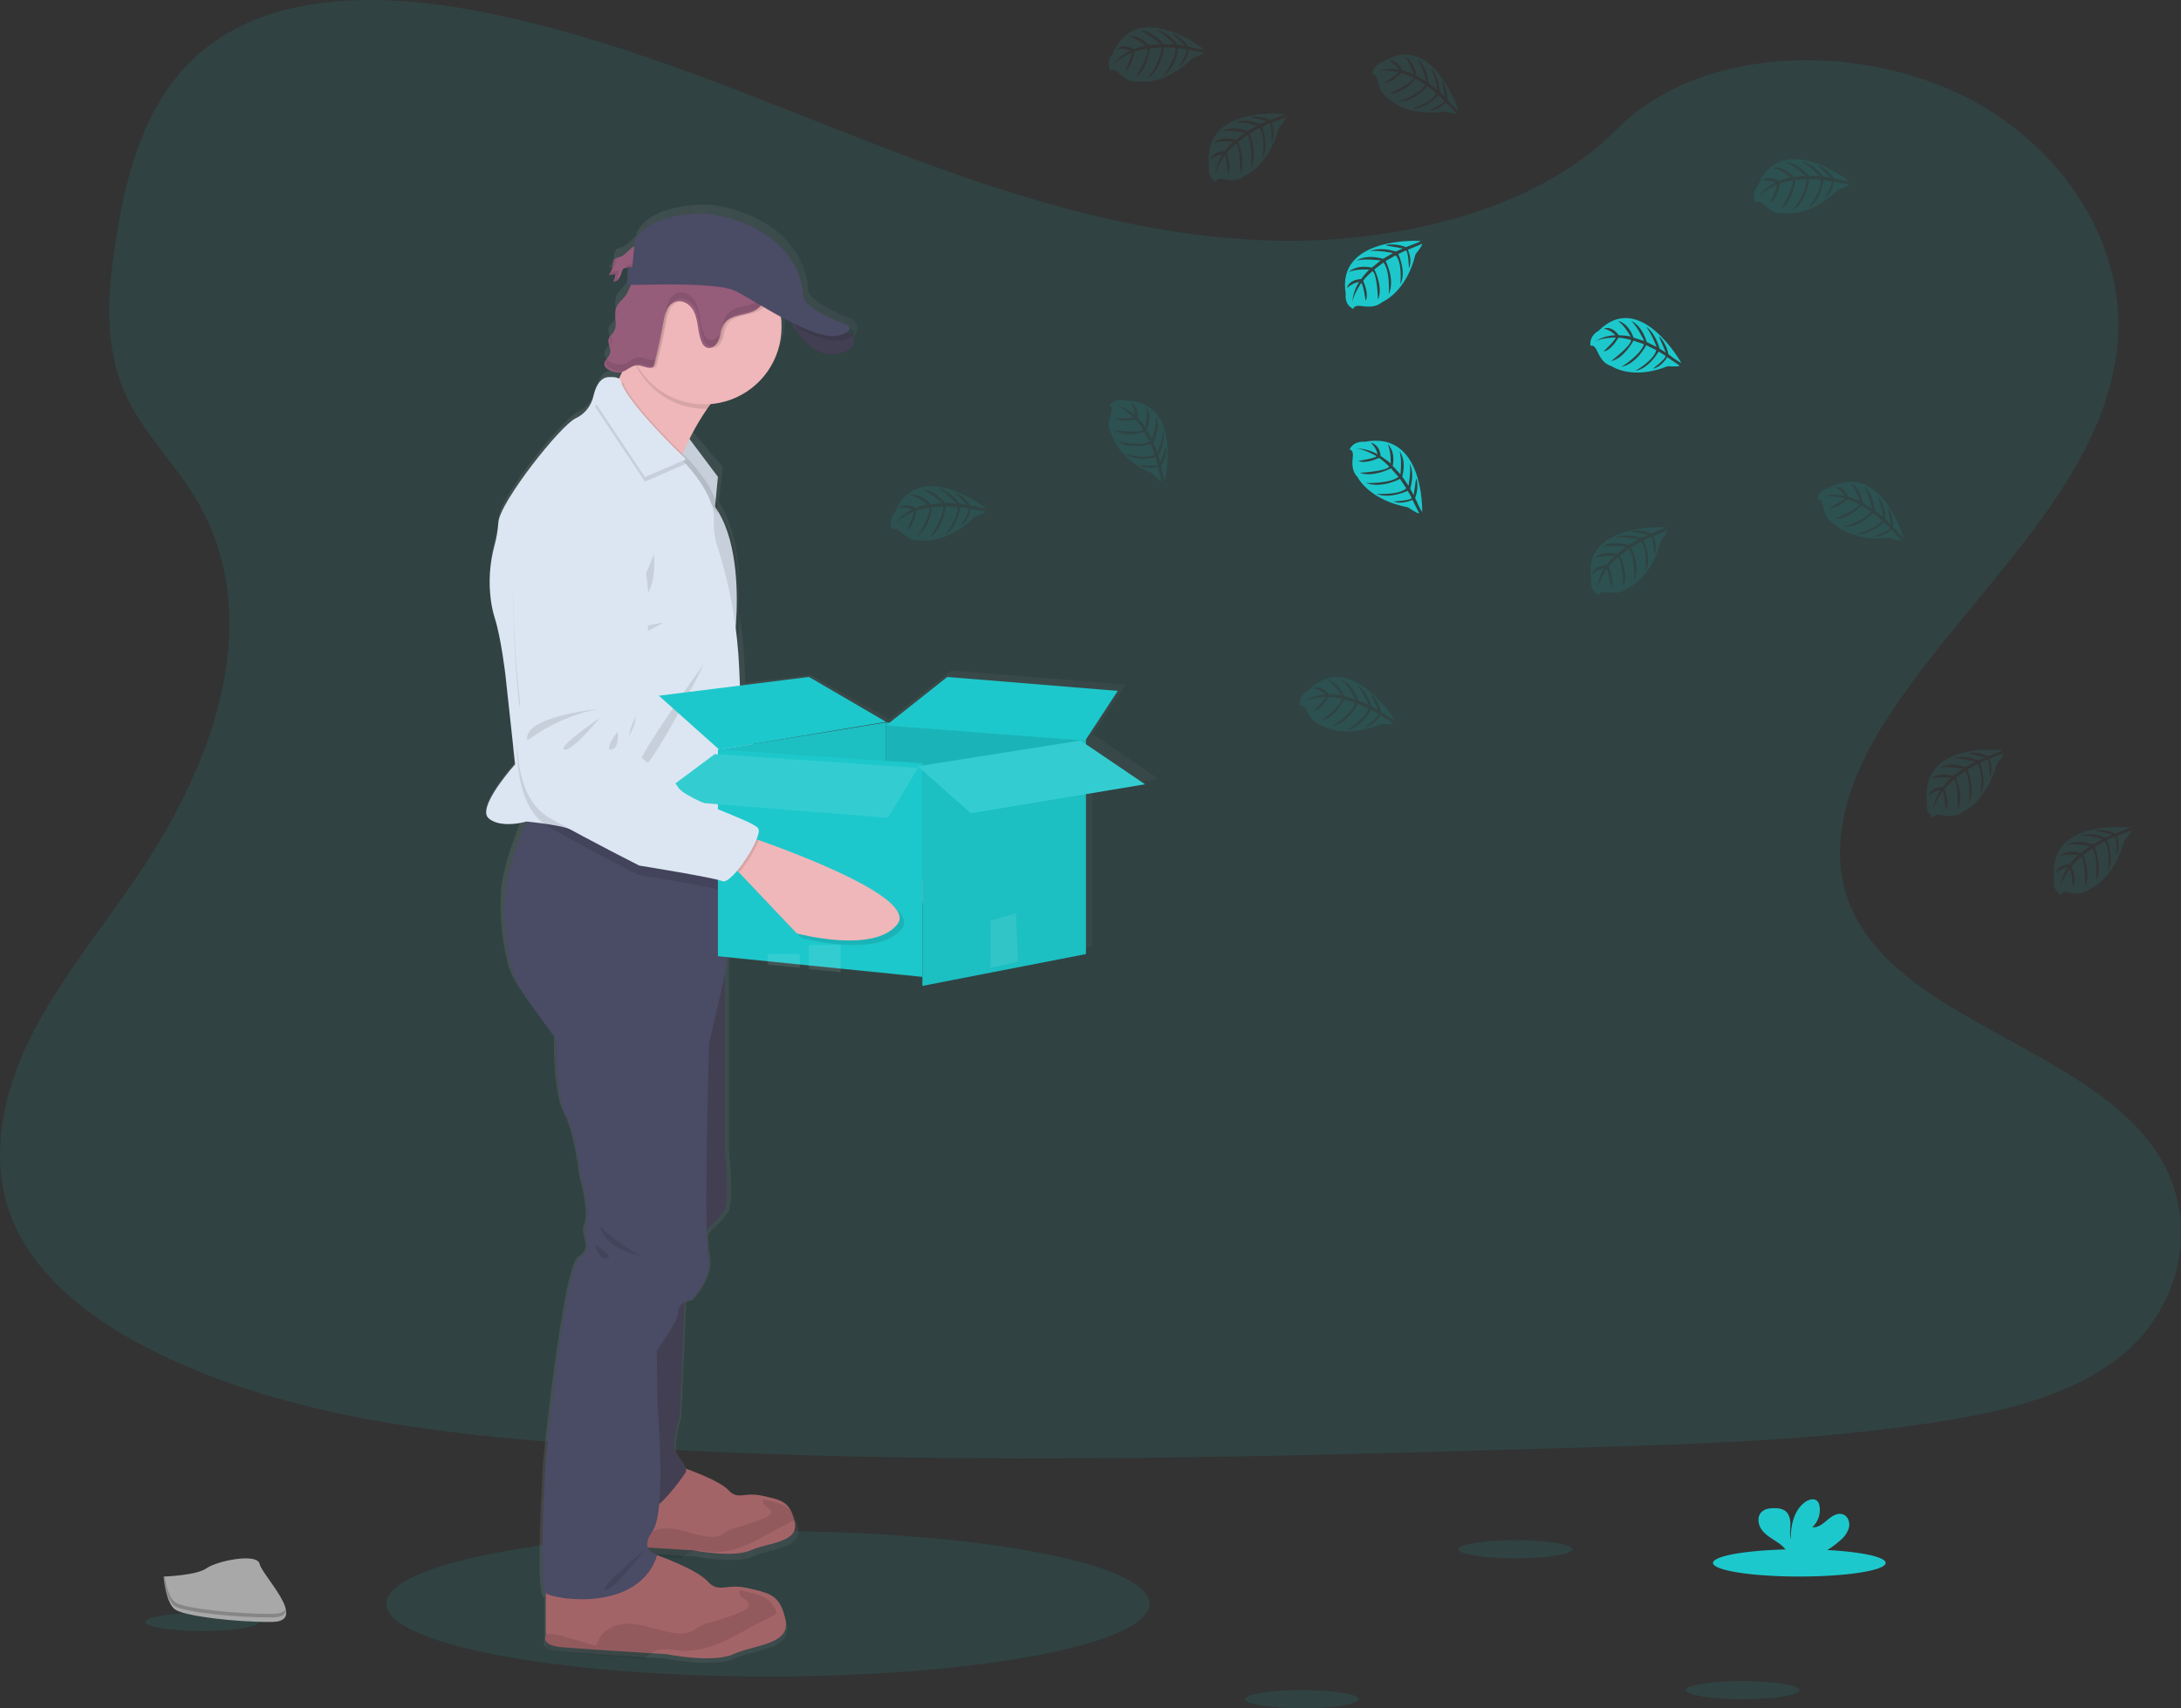<?xml version="1.0" encoding="UTF-8"?>
<svg width="480px" height="376px" viewBox="0 0 480 376" version="1.1" xmlns="http://www.w3.org/2000/svg" xmlns:xlink="http://www.w3.org/1999/xlink">
    <rect x="0" y="0" width="480" height="376" fill="#333333" stroke="none"/>
    <!-- Generator: Sketch 53 (72520) - https://sketchapp.com -->
    <title>illustration</title>
    <desc>Created with Sketch.</desc>
    <defs>
        <linearGradient x1="0.042%" y1="50.012%" x2="100%" y2="50.012%" id="linearGradient-1">
            <stop stop-color="#808080" stop-opacity="0.25" offset="0%"></stop>
            <stop stop-color="#808080" stop-opacity="0.12" offset="54%"></stop>
            <stop stop-color="#808080" stop-opacity="0.1" offset="100%"></stop>
        </linearGradient>
    </defs>
    <g id="Specialty-Pages" stroke="none" stroke-width="1" fill="none" fill-rule="evenodd">
        <g id="404-Error---Illustration" transform="translate(-720, -229)" fill-rule="nonzero">
            <g id="Content" transform="translate(720, 229)">
                <g id="illustration">
                    <ellipse id="Oval" fill="#1dc8cc" opacity="0.1" cx="169" cy="353" rx="84" ry="16"></ellipse>
                    <path d="M278.884,52.919 C248.112,51.855 218.805,41.926 190.819,31.067 C162.834,20.207 135.114,8.179 105.079,2.426 C85.761,-1.275 63.666,-1.802 48.104,8.535 C33.123,18.511 28.282,35.684 25.682,51.632 C23.723,63.631 22.572,76.263 27.935,87.498 C31.663,95.298 38.272,101.854 42.846,109.326 C58.76,135.321 47.51,167.377 30.27,192.759 C22.187,204.664 12.797,216.037 6.554,228.697 C0.311,241.357 -2.575,255.912 2.888,268.862 C8.299,281.688 21.198,291.303 35.172,298.073 C63.552,311.826 96.982,315.759 129.603,317.992 C201.793,322.923 274.363,320.79 346.742,318.647 C373.53,317.859 400.432,317.056 426.782,312.918 C441.416,310.619 456.522,306.971 467.148,298.163 C480.633,286.985 483.975,268.059 474.937,254.045 C459.779,230.53 417.881,224.692 407.273,199.462 C401.444,185.572 407.43,170.104 415.908,157.225 C434.09,129.592 464.562,105.35 466.164,73.769 C467.267,52.078 452.618,30.354 429.967,20.088 C406.227,9.328 373.302,10.682 355.795,28.492 C337.751,46.81 306.057,53.864 278.884,52.919 Z" id="Path" fill="#1dc8cc" opacity="0.1"></path>
                    <path d="M255,171.422 L240.483,161.594 L240.483,161.594 L247.805,150.647 L209.462,147.578 L195.684,158.277 L178.436,148.568 L164.051,150.305 L163.881,146.497 C163.703,142.528 163.305,138.571 162.691,134.646 C162.753,133.456 162.795,132.09 162.79,130.606 C162.79,124.347 161.947,116.051 158.24,110.521 L159.094,102.82 L152.174,94.61 C153.285,92.387 154.552,90.246 155.965,88.204 C156.202,87.861 156.439,87.528 156.695,87.204 C165.677,86.552 172.763,79.137 172.763,70.07 C172.763,69.652 172.763,69.233 172.715,68.819 C172.715,68.652 172.682,68.481 172.663,68.314 C173.54,68.79 174.426,69.266 175.313,69.742 C175.478,69.98 175.668,70.218 175.877,70.499 L175.877,70.499 L175.919,70.551 L176.185,70.88 L176.27,70.98 C176.365,71.094 176.464,71.203 176.564,71.317 L176.63,71.394 C176.881,71.674 177.147,71.96 177.431,72.241 C177.465,72.268 177.497,72.299 177.526,72.331 L177.881,72.664 L177.981,72.755 C178.284,73.026 178.607,73.288 178.929,73.535 L179.033,73.611 L179.441,73.892 L179.574,73.978 C179.73,74.073 179.891,74.173 180.047,74.264 L180.104,74.297 C180.289,74.397 180.479,74.492 180.668,74.582 L180.763,74.62 C180.924,74.69 181.082,74.757 181.237,74.82 L181.384,74.873 C181.55,74.93 181.711,74.982 181.882,75.03 L181.986,75.058 C182.195,75.111 182.403,75.154 182.616,75.187 L182.64,75.187 C182.841,75.219 183.043,75.24 183.247,75.249 L183.384,75.249 C183.566,75.258 183.748,75.258 183.929,75.249 L184.048,75.249 C184.275,75.236 184.501,75.209 184.725,75.168 C185.786,75.028 186.804,74.661 187.711,74.092 C187.942,73.937 188.147,73.746 188.318,73.526 C189.266,72.279 188.223,70.913 188.223,70.913 L188.223,70.913 C187.854,70.028 185.455,69.404 185.455,69.404 C185.455,69.404 177.872,66.225 177.872,63.693 C177.872,61.161 175.976,48.025 156.406,45.022 C156.406,45.022 143.676,44.303 140.097,51.147 L140.021,51.947 C138.969,52.608 138.097,53.936 137.059,54.326 C136.611,54.423 136.178,54.583 135.775,54.802 L135.775,54.712 L135.775,54.712 C135.655,54.817 135.557,54.945 135.485,55.088 C135.263,55.533 135.129,56.018 135.092,56.516 C134.985,57.123 134.775,57.707 134.471,58.243 C134.386,58.396 134.291,58.542 134.187,58.681 L134.187,58.681 L134.106,58.81 C134.656,58.853 135.209,58.763 135.718,58.548 C135.638,59.2 135.478,59.839 135.244,60.452 C135.859,60.472 136.429,60.129 136.704,59.576 L136.704,59.538 L136.765,59.452 C136.884,59.232 136.983,59.001 137.059,58.762 L137.007,58.819 C137.102,58.51 137.187,58.196 137.291,57.891 C137.339,57.72 137.418,57.558 137.524,57.415 C137.78,57.155 138.144,57.034 138.505,57.087 L138.31,61.213 L138.396,61.213 C138.281,61.513 138.142,61.803 137.979,62.079 C137.305,63.174 136.083,63.921 135.632,65.121 C135.438,65.699 135.364,66.311 135.414,66.92 C135.414,67.277 135.457,67.638 135.485,67.995 L135.485,67.967 C135.552,68.919 135.571,69.823 135.059,70.589 C134.708,71.113 134.144,71.508 133.95,72.103 C133.896,72.269 133.872,72.443 133.879,72.617 C133.917,73.138 134.025,73.652 134.201,74.145 C134.203,74.135 134.203,74.125 134.201,74.116 C134.319,74.478 134.347,74.864 134.282,75.239 C134.068,76.191 132.917,76.986 132.973,77.895 C132.97,78.015 132.988,78.134 133.026,78.247 C133.247,78.691 133.631,79.032 134.097,79.199 C134.827,79.616 135.667,79.802 136.504,79.732 C136.818,79.675 137.122,79.571 137.405,79.423 C137.073,80.189 136.732,80.946 136.386,81.664 C136.334,81.779 136.277,81.893 136.22,82.007 C136.22,82.007 133.291,80.041 131.627,84.049 C131.142,84.882 130.794,85.788 130.599,86.733 C130.516,87.111 130.398,87.481 130.248,87.837 C129.51,89.093 128.404,90.09 127.082,90.693 C123.689,92.254 109.982,109.421 109.74,113.867 C109.621,115.602 109.329,117.321 108.868,118.997 C107.789,122.945 107.511,127.071 108.052,131.129 C108.222,132.44 108.503,133.735 108.891,134.998 C110.346,139.439 111.318,147.725 111.318,147.725 L112.892,162.108 C112.833,164.093 112.919,166.08 113.148,168.053 C111.541,169.895 105.09,177.571 107.555,179.661 C109.451,181.308 112.768,181.036 114.631,180.698 C113.062,184.596 110.593,191.374 110.266,196.028 C109.792,202.915 111.076,212.039 113.11,215.542 C115.143,219.045 121.921,228.031 121.921,228.031 C121.921,228.031 121.603,240.358 124.025,244.836 C126.447,249.315 127.423,258.605 127.423,258.605 C127.423,258.605 129.684,266.449 128.551,269.333 C127.419,272.217 130.651,274.616 127.257,276.534 C123.864,278.452 119.522,321.682 119.522,321.682 C119.522,321.682 117.773,350.015 119.522,351.457 C119.616,351.525 119.716,351.584 119.821,351.633 L119.821,361.152 C119.821,361.152 118.608,363.151 123.542,363.555 C126.921,363.827 136.5,364.44 142.183,364.797 L146.586,365.074 C146.586,365.074 157.013,367.158 161.62,365.074 C166.227,362.989 174.393,363.036 173.18,357.53 C173.019,356.78 172.803,356.044 172.535,355.326 C171.203,351.909 168.943,351.519 164.776,350.567 C164.535,350.514 164.302,350.467 164.089,350.429 C159.7,349.663 158.259,351.714 155.8,349.044 C153.662,346.735 146.856,344.151 144.538,343.332 C144.595,343.161 144.666,342.995 144.723,342.818 C144.067,342.707 143.456,342.408 142.965,341.957 L149.245,342.357 L152.984,342.59 C152.984,342.59 161.847,344.365 165.781,342.59 C169.715,340.815 176.635,340.862 175.602,336.184 C175.466,335.546 175.283,334.92 175.057,334.309 C173.924,331.405 172,331.086 168.459,330.282 C168.255,330.239 168.066,330.196 167.876,330.163 C164.146,329.511 162.923,331.253 160.833,328.988 C159.041,327.055 153.387,324.89 151.354,324.152 C151.354,323.095 149.932,321.591 149.036,320.083 C147.984,318.322 149.927,312.158 149.927,312.158 L151.036,286.586 C151.459,286.397 151.905,286.269 152.363,286.205 C152.363,286.205 157.378,281.398 156.245,276.277 C156.014,274.728 155.894,273.165 155.885,271.599 C157.534,270.061 159.805,267.791 160.449,266.392 C161.501,264.112 160.449,253.065 160.449,253.065 L160.449,210.826 L168.838,211.677 L176.45,212.463 L178.768,212.701 L186.38,213.472 L203.874,215.247 L219.638,212.249 L226.458,210.954 L240.483,208.289 L240.483,173.831 L255,171.422 Z M139.538,57.239 L138.561,57.134 C138.884,57.149 139.225,57.211 139.538,57.239 Z" id="Shape" fill="url(#linearGradient-1)"></path>
                    <path d="M220.585,194.92 C215.739,201.603 198.318,198.063 198.318,198.063 L184.817,185.888 L183,184.239 L186.048,178 C186.048,178 187.017,178.257 188.679,178.715 C197.407,181.157 224.675,189.302 220.585,194.92 Z" id="Path" fill="#EFB7B9"></path>
                    <path d="M189,178.725 C188.474,180.752 187.034,183.788 185.603,186 L184,184.328 L186.688,178 C186.688,178 187.551,178.261 189,178.725 Z" id="Path" fill="#000000" opacity="0.1"></path>
                    <path d="M143.772,106.201 C143.772,106.201 131.415,111.646 132.022,125.018 C132.458,133.633 133.403,142.214 134.851,150.719 C134.851,150.719 132.325,170.841 142.844,176.028 C153.363,181.215 163.097,185.48 163.097,185.48 C163.097,185.48 179.554,187.239 181.6,187.966 C183.645,188.693 190.035,177.582 188.856,175.852 C187.677,174.121 172.572,170.492 170.647,167.605 C168.723,164.717 164.272,162.934 164.272,162.934 C164.272,162.934 159.676,160.171 159.363,157.675 C159.051,155.18 160.263,153.32 160.571,152.225 C160.879,151.13 161.659,140.56 161.659,140.56 C161.659,140.56 166.846,102.936 143.772,106.201 Z" id="Path" fill="#DCE6F2"></path>
                    <path d="M153,150 C153,150 135.414,152.589 137.116,158 C137.116,158 143.501,152.159 153,150 Z" id="Path" fill="#000000" opacity="0.1"></path>
                    <path d="M152,152 C152,152 143.563,159.598 145.214,159.987 C146.865,160.376 152,152 152,152 Z" id="Path" fill="#000000" opacity="0.1"></path>
                    <path d="M156.933,155 C156.933,155 155.338,160.344 156.319,159.982 C157.299,159.62 156.933,155 156.933,155 Z" id="Path" fill="#000000" opacity="0.1"></path>
                    <path d="M190.202,178.459 L189.183,178.17 C189.473,177.225 189.554,176.458 189.316,176.104 C188.148,174.392 173.198,170.807 171.296,167.945 C169.394,165.084 164.981,163.324 164.981,163.324 C164.981,163.324 160.43,160.591 160.12,158.122 C159.81,155.653 161.011,153.813 161.316,152.73 C161.621,151.647 162.393,141.185 162.393,141.185 C162.393,141.185 167.517,103.968 144.664,107.199 C144.664,107.199 132.425,112.59 133.021,125.819 C133.453,134.342 134.391,142.832 135.828,151.245 C135.828,151.245 133.326,171.152 143.744,176.283 C154.163,181.415 163.804,185.634 163.804,185.634 C163.804,185.634 180.099,187.369 182.129,188.093 C182.896,188.367 184.283,186.953 185.641,185.009 L186.414,185.724 L199.691,198.049 C199.691,198.049 216.825,201.639 221.591,194.871 C225.618,189.176 198.805,180.928 190.202,178.459 Z" id="Path" fill="#000000" opacity="0.1"></path>
                    <path d="M136.65,56.481 C136.219,56.564 135.806,56.72 135.431,56.943 C134.99,57.301 134.99,57.914 134.88,58.449 C134.751,59.193 134.45,59.898 134,60.511 C134.501,60.547 135.003,60.466 135.466,60.274 C135.39,60.864 135.243,61.444 135.026,62 C135.586,62.014 136.102,61.705 136.346,61.21 C136.579,60.724 136.763,60.217 136.896,59.696 C136.938,59.54 137.009,59.393 137.108,59.264 C137.512,58.794 138.265,59.005 138.89,59.066 C139.949,59.153 140.974,58.671 141.566,57.806 C142.231,56.818 142.271,54.29 140.686,54.022 C139.031,53.755 138.001,55.99 136.65,56.481 Z" id="Path" fill="#965D7B"></path>
                    <g id="Group" opacity="0.1" transform="translate(134, 57)" fill="#000000">
                        <path d="M1.549,0.713 C1.592,0.508 1.62,0.296 1.672,0.092 L1.672,0.092 C1.222,0.438 1.198,1.025 1.08,1.546 C1.02,1.846 0.927,2.141 0.801,2.425 C1.173,1.902 1.428,1.321 1.549,0.713 L1.549,0.713 Z" id="Path"></path>
                        <path d="M1.701,4.154 C1.936,3.618 2.096,3.058 2.174,2.487 C1.7,2.663 1.186,2.741 0.673,2.717 C0.523,3.01 0.341,3.289 0.128,3.55 C0.665,3.587 1.204,3.509 1.701,3.325 C1.622,3.896 1.463,4.456 1.227,4.992 C1.829,5.004 2.385,4.706 2.648,4.229 C2.766,4.04 2.861,3.84 2.932,3.633 C2.65,3.981 2.185,4.177 1.701,4.154 L1.701,4.154 Z" id="Path"></path>
                        <path d="M5.859,1.321 C5.187,1.262 4.372,1.058 3.936,1.512 C3.833,1.638 3.756,1.779 3.709,1.929 C3.666,2.038 3.628,2.15 3.595,2.263 C4.045,1.95 4.775,2.117 5.386,2.171 C6.525,2.253 7.626,1.788 8.266,0.954 C8.409,0.752 8.516,0.531 8.583,0.3 C7.924,1.017 6.904,1.4 5.859,1.321 Z" id="Path"></path>
                    </g>
                    <polygon id="Path" fill="#DCE6F2" points="151.279 96 158 104.958 157.123 114 149 99.908"></polygon>
                    <polygon id="Path" fill="#000000" opacity="0.1" points="158 104.958 157.175 113.463 157.122 114 149.789 101.28 149 99.908 149.229 99.512 151.275 96 151.73 96.606"></polygon>
                    <path d="M162.719,83.806 C160.209,84.509 157.812,86.923 155.726,89.854 C154.316,91.877 153.055,93.995 151.952,96.193 C151.267,97.533 150.664,98.821 150.163,99.942 L149.813,100.74 C148.967,102.693 148.495,104 148.495,104 C148.495,104 129.287,89.888 132.326,88.937 C133.347,88.619 134.689,86.481 136.017,83.787 L136.182,83.444 C137.024,81.715 137.85,79.786 138.585,77.971 C140.087,74.241 141.201,71 141.201,71 C141.201,71 170.378,81.667 162.719,83.806 Z" id="Path" fill="#EFB7B9"></path>
                    <path d="M174,71 C174,71 178.312,78.987 184.105,77.898 C189.898,76.809 187.514,73.609 187.514,73.609 L174,71 Z" id="Path" fill="#444053"></path>
                    <path d="M165.194,341.232 C161.323,342.96 152.57,341.232 152.57,341.232 L148.881,341.007 C144.09,340.708 136.07,340.202 133.234,339.977 C129.094,339.645 130.11,337.987 130.11,337.987 L130.11,327.972 L150.193,323 C150.193,323 158.132,325.655 160.307,327.972 C162.372,330.182 163.579,328.483 167.263,329.12 C167.445,329.152 167.637,329.19 167.838,329.237 C171.335,330.018 173.233,330.328 174.354,333.16 C174.579,333.755 174.76,334.366 174.895,334.986 C175.93,339.547 169.06,339.514 165.194,341.232 Z" id="Path" fill="#A36468"></path>
                    <path d="M175,334.419 C174.286,334.899 173.536,335.314 172.757,335.658 C170.143,336.943 167.657,338.51 165.015,339.723 C162.372,340.937 159.525,341.802 156.664,341.571 C155.167,341.454 153.637,341.059 152.206,341.52 C151.322,341.888 150.488,342.386 149.73,343 C144.977,342.672 137.021,342.119 134.208,341.874 C130.102,341.51 131.109,339.698 131.109,339.698 L131.109,338.417 C131.257,338.417 131.423,338.371 131.613,338.356 C132.597,338.339 133.576,338.497 134.512,338.822 C136.575,339.426 138.628,340.02 140.691,340.614 C141.033,339.22 141.893,338.039 143.067,337.347 C144.244,336.674 145.566,336.347 146.898,336.4 C150.096,336.446 153.124,338.08 156.317,338.243 C157.21,338.332 158.109,338.17 158.927,337.772 C159.364,337.537 159.749,337.194 160.176,336.933 C160.861,336.576 161.584,336.313 162.329,336.149 C164.424,335.588 166.48,334.873 168.484,334.009 C169.054,333.768 169.72,333.333 169.644,332.678 C169.544,331.807 168.275,331.705 167.942,330.906 C167.823,330.614 167.837,330.279 167.98,330 C168.161,330.036 168.351,330.077 168.551,330.128 C172.006,330.983 173.888,331.321 175,334.419 Z" id="Path" fill="#000000" opacity="0.1"></path>
                    <path d="M161.444,364.071 C156.888,366.161 146.578,364.071 146.578,364.071 L142.238,363.816 C136.618,363.455 127.151,362.853 123.808,362.569 C118.931,362.164 120.13,360.161 120.13,360.161 L120.13,348.02 L143.787,342 C143.787,342 153.138,345.212 155.699,348.02 C158.131,350.693 159.536,348.636 163.895,349.407 C164.111,349.445 164.336,349.493 164.571,349.546 C168.69,350.51 170.925,350.871 172.244,354.3 C172.511,355.02 172.724,355.758 172.882,356.51 C174.071,362.029 166,361.986 161.444,364.071 Z" id="Path" fill="#A36468"></path>
                    <path d="M171,355.077 C170.173,355.631 169.303,356.11 168.401,356.508 C165.372,357.99 162.488,359.797 159.425,361.199 C156.363,362.6 153.062,363.594 149.743,363.333 C148.01,363.197 146.235,362.73 144.592,363.273 C143.562,363.703 142.593,364.284 141.712,365 C136.225,364.623 126.982,363.996 123.718,363.699 C118.957,363.278 120.127,361.188 120.127,361.188 L120.127,359.712 C120.321,359.678 120.516,359.655 120.712,359.642 C121.853,359.619 122.989,359.801 124.074,360.179 L131.234,362.248 C131.637,360.635 132.641,359.271 134.01,358.477 C135.375,357.696 136.908,357.319 138.454,357.382 C142.162,357.437 145.669,359.32 149.373,359.511 C150.404,359.612 151.442,359.427 152.388,358.974 C152.898,358.698 153.324,358.301 153.839,358.005 C154.631,357.589 155.47,357.285 156.335,357.101 C158.75,356.447 161.121,355.622 163.433,354.63 C164.094,354.349 164.866,353.847 164.777,353.093 C164.66,352.089 163.19,351.969 162.801,351.045 C162.669,350.707 162.686,350.323 162.848,350 C163.059,350.04 163.279,350.09 163.508,350.146 C167.53,351.11 169.712,351.502 171,355.077 Z" id="Path" fill="#000000" opacity="0.1"></path>
                    <path d="M150.863,282 L149.57,311.806 C149.57,311.806 147.634,317.892 148.684,319.633 C149.735,321.374 151.507,323.11 150.863,324.14 C150.219,325.169 142.474,336.298 139.971,332.029 C137.469,327.759 135,309.258 135,309.258 L137.309,286.407 L150.863,282 Z" id="Path" fill="#444053"></path>
                    <path d="M155.697,207 L159.505,211.737 L159.505,252.942 C159.505,252.942 160.619,263.926 159.505,266.195 C158.392,268.463 152.747,273 152.747,273 L148,250.315 L149.026,226.318 L155.697,207 Z" id="Path" fill="#444053"></path>
                    <path d="M150.863,282 L149.57,311.806 C149.57,311.806 147.634,317.892 148.684,319.633 C149.735,321.374 151.507,323.11 150.863,324.14 C150.219,325.169 142.474,336.298 139.971,332.029 C137.469,327.759 135,309.258 135,309.258 L137.309,286.407 L150.863,282 Z" id="Path" fill="#37384E" opacity="0.1"></path>
                    <path d="M155.697,207 L159.505,211.737 L159.505,252.942 C159.505,252.942 160.619,263.926 159.505,266.195 C158.392,268.463 152.747,273 152.747,273 L148,250.315 L149.026,226.318 L155.697,207 Z" id="Path" fill="#37384E" opacity="0.1"></path>
                    <path d="M160,190.38 L160,212.511 L156.058,229.738 C156.058,229.738 154.795,271.31 155.897,276.365 C157,281.42 152.112,286.166 152.112,286.166 C152.112,286.166 149.272,286.484 149.272,288.694 C149.272,290.903 144.54,297.229 144.54,297.229 L144.697,309.558 C144.697,309.558 146.75,332.636 143.594,337.061 C140.438,341.485 144.697,342.12 144.697,342.12 C140.755,355.08 121.827,352.078 120.118,350.656 C118.41,349.233 120.118,321.256 120.118,321.256 C120.118,321.256 124.349,278.579 127.661,276.682 C130.974,274.786 127.822,272.415 128.925,269.57 C130.027,266.725 127.822,258.981 127.822,258.981 C127.822,258.981 126.876,249.81 124.51,245.386 C122.144,240.962 122.456,228.79 122.456,228.79 C122.456,228.79 115.831,219.937 113.863,216.461 C111.894,212.985 110.626,203.975 111.099,197.176 C111.421,192.581 113.83,185.89 115.358,182.04 C116.092,180.195 116.622,179 116.622,179 L117.071,179.119 L142.917,185.899 L160,190.38 Z" id="Path" fill="#4A4B65"></path>
                    <path d="M162.74,83.915 C160.272,84.623 157.915,87.051 155.863,90 L155.327,90 C149.206,90.004 143.55,86.735 140.502,81.43 C139.876,80.35 139.372,79.203 139,78.012 C140.478,74.26 141.573,71 141.573,71 C141.573,71 170.272,81.764 162.74,83.915 Z" id="Path" fill="#000000" opacity="0.1"></path>
                    <path d="M172,71.992 C172.012,79.114 167.572,85.486 160.883,87.95 C154.193,90.415 146.674,88.447 142.053,83.024 C137.432,77.6 136.691,69.872 140.197,63.671 C140.712,62.752 141.314,61.883 141.995,61.078 C143.116,59.744 144.434,58.587 145.903,57.649 C150.952,54.444 157.316,54.126 162.66,56.811 C168.004,59.496 171.542,64.789 171.976,70.748 C171.986,71.166 172,71.579 172,71.992 Z" id="Path" fill="#EFB7B9"></path>
                    <path d="M158,112.489 L157.944,113 L150.155,100.924 C149.34,102.833 148.886,104.111 148.886,104.111 C148.886,104.111 130.387,90.298 133.314,89.369 C134.298,89.058 135.59,86.968 136.869,84.334 L137.028,84 C138.386,88.013 146.278,96.034 149.561,99.248 C149.94,99.619 150.254,99.926 150.497,100.149 L150.998,100.613 L151.261,100.873 C152.455,102.095 157.494,107.482 158,112.489 Z" id="Path" fill="#000000" opacity="0.1"></path>
                    <path d="M163,154.21 L162.135,182.044 L161.983,187 C161.983,187 151.732,186.05 142.166,185.004 C134.464,184.163 127.203,183.255 126.086,182.723 C124.66,182.053 121.603,181.535 119.192,181.207 C117.328,180.955 115.864,180.822 115.864,180.822 C115.864,180.822 115.317,180.984 114.476,181.136 C112.64,181.469 109.417,181.739 107.539,180.109 C105.138,178.023 111.447,170.444 113.021,168.624 L113.368,168.229 L112.774,162.741 L111.228,148.508 C111.228,148.508 110.277,140.311 108.851,135.915 C108.47,134.665 108.195,133.385 108.029,132.089 C107.499,128.075 107.77,123.995 108.827,120.086 C109.279,118.425 109.566,116.723 109.683,115.006 C109.921,110.61 123.352,93.621 126.68,92.077 C128.178,91.379 129.382,90.178 130.085,88.684 C130.317,88.214 130.491,87.718 130.603,87.206 C132.029,81.028 135.638,83.48 135.638,83.48 C136.508,88.313 149.977,101.106 149.977,101.106 L150.244,101.372 C151.58,102.74 157.532,109.165 157.109,114.649 C157.025,116.69 157.33,118.729 158.008,120.656 C160.748,129.278 162.323,138.228 162.691,147.268 L163,154.21 Z" id="Path" fill="#DCE6F2"></path>
                    <path d="M143.902,122 C143.902,122 140.756,130.683 138.397,132.088 C136.037,133.493 145.026,135.051 143.902,122 Z" id="Path" fill="#000000" opacity="0.1"></path>
                    <path d="M146,137 C146,137 139,138.058 139,139.644 C139,141.23 146,137 146,137 Z" id="Path" fill="#000000" opacity="0.1"></path>
                    <path d="M155,146 C155,146 143.577,169.28 140.383,169.985 C137.19,170.691 155,146 155,146 Z" id="Path" fill="#000000" opacity="0.1"></path>
                    <path d="M151,102.089 L141.938,106 L131,89.596 C131.23,89.133 131.402,88.645 131.514,88.141 C132.927,82.059 136.504,84.473 136.504,84.473 C137.367,89.231 150.717,101.827 150.717,101.827 L151,102.089 Z" id="Path" fill="#000000" opacity="0.1"></path>
                    <path d="M151,101.089 L141.938,105 L131,88.596 C131.23,88.133 131.402,87.645 131.514,87.141 C132.927,81.059 136.504,83.473 136.504,83.473 C137.367,88.231 150.717,100.827 150.717,100.827 L151,101.089 Z" id="Path" fill="#DCE6F2"></path>
                    <path d="M162.848,187.412 C162.848,187.412 152.637,186.465 143.108,185.423 L160.206,189.898 L160.206,195.106 C159.457,195.783 158.809,196.133 158.387,195.953 C156.417,195.125 140.338,192.521 140.338,192.521 C140.338,192.521 130.998,187.786 120.92,182.105 C120.675,181.969 120.438,181.821 120.21,181.66 C119.034,180.862 118.022,179.848 117.226,178.672 C115.364,175.978 114.455,172.517 114.062,169.122 C113.841,167.177 113.759,165.218 113.816,163.261 C113.865,161.042 114.067,158.829 114.422,156.637 C113.447,148.15 112.973,139.613 113.001,131.071 C113.12,117.814 125.552,113.079 125.552,113.079 C148.403,111.067 141.318,147.997 141.318,147.997 C141.318,147.997 139.997,158.413 139.637,159.478 C139.277,160.543 137.984,162.319 138.159,164.804 C138.334,167.29 142.701,170.263 142.701,170.263 C142.701,170.263 146.964,172.261 148.721,175.221 C149.999,177.403 158.307,180.362 163,182.474 L162.848,187.412 Z" id="Path" fill="#000000" opacity="0.1"></path>
                    <path d="M171,61.607 C171.009,62.384 170.843,63.154 170.514,63.863 C170.265,64.442 169.977,65.003 169.65,65.544 C169.139,66.539 168.414,67.415 167.524,68.112 C166.403,68.891 164.985,69.108 163.641,69.425 C162.296,69.741 160.898,70.246 160.131,71.36 C159.715,72.077 159.437,72.861 159.311,73.674 C159.182,74.486 158.848,75.255 158.34,75.911 C157.795,76.571 156.861,76.788 156.068,76.44 C155.662,76.174 155.354,75.789 155.189,75.34 C154.636,74.127 154.495,72.781 154.272,71.474 C154.049,70.166 153.733,68.82 152.908,67.768 C152.083,66.715 150.622,66.021 149.325,66.432 C148.449,66.76 147.748,67.421 147.384,68.263 C147.025,69.098 146.779,69.974 146.651,70.869 C146.049,74.073 145.338,77.259 144.52,80.425 C144.495,80.555 144.44,80.677 144.36,80.784 C144.23,80.909 144.056,80.98 143.874,80.982 C142.787,81.124 141.743,80.382 140.646,80.463 C140.533,80.47 140.421,80.487 140.311,80.515 C136.678,74.373 137.378,66.678 142.063,61.252 L142.151,61.229 C142.881,60.977 143.544,60.571 144.093,60.039 C144.793,59.357 145.442,58.627 146.034,57.853 L146.423,57.381 C147.538,56.074 148.809,54.9 150.209,53.883 C150.591,53.578 151.029,53.348 151.5,53.203 C151.903,53.127 152.316,53.114 152.723,53.165 C154.4,53.361 156.09,53.423 157.777,53.349 C158.952,53.17 160.137,53.053 161.325,53 C164.398,53.085 167.019,55.195 168.961,57.509 C170.005,58.694 170.937,60.058 171,61.607 Z" id="Path" fill="#000000" opacity="0.1"></path>
                    <path d="M137.936,64.71 C137.271,65.786 136.07,66.517 135.62,67.696 C134.96,69.408 136.075,71.539 135.051,73.067 C134.711,73.581 134.152,73.963 133.96,74.553 C133.635,75.548 134.525,76.609 134.295,77.633 C134.066,78.656 132.698,79.519 133.061,80.519 C133.276,80.955 133.653,81.293 134.114,81.462 C134.838,81.872 135.673,82.055 136.505,81.986 C137.811,81.774 138.782,80.51 140.108,80.415 C141.184,80.34 142.212,81.076 143.284,80.939 C143.464,80.933 143.634,80.86 143.762,80.736 C143.844,80.631 143.898,80.508 143.92,80.378 C144.724,77.218 145.426,74.036 146.025,70.832 C146.147,69.937 146.389,69.062 146.743,68.229 C147.104,67.389 147.794,66.729 148.656,66.399 C149.933,65.993 151.369,66.682 152.187,67.733 C153.005,68.785 153.316,70.129 153.536,71.436 C153.756,72.742 153.894,74.086 154.435,75.298 C154.599,75.748 154.904,76.134 155.306,76.402 C156.023,76.812 156.989,76.487 157.54,75.874 C158.044,75.217 158.373,74.447 158.496,73.633 C158.621,72.822 158.895,72.041 159.305,71.327 C160.061,70.214 161.443,69.709 162.763,69.393 C164.084,69.078 165.476,68.856 166.59,68.078 C167.466,67.381 168.181,66.508 168.686,65.517 C169.394,64.3 170.054,62.979 169.997,61.579 C169.934,60.051 169.016,58.688 168.035,57.499 C166.122,55.188 163.534,53.08 160.506,53 C159.334,53.048 158.166,53.165 157.009,53.349 C155.346,53.423 153.68,53.36 152.029,53.16 C151.627,53.113 151.22,53.127 150.823,53.203 C150.359,53.343 149.927,53.574 149.556,53.882 C148.175,54.896 146.921,56.067 145.819,57.372 C145.109,58.3 144.339,59.182 143.514,60.013 C142.973,60.545 142.319,60.952 141.6,61.206 C141.122,61.338 140.643,61.244 140.189,61.39 C138.778,61.829 138.591,63.644 137.936,64.71 Z" id="Path" fill="#965D7B"></path>
                    <path d="M184.107,77.897 C180.323,78.609 177.188,75.475 175.452,73.189 C174.919,72.495 174.434,71.763 174,71 L186.987,73.509 L187.512,73.611 C187.512,73.611 189.901,76.812 184.107,77.897 Z" id="Path" fill="#37384E" opacity="0.1"></path>
                    <g id="Group" opacity="0.1" transform="translate(133, 60)" fill="#000000">
                        <path d="M1.679,15.85 C1.733,15.224 1.637,14.595 1.4,14.013 C1.4,14.061 1.356,14.109 1.342,14.157 C1.135,14.797 1.414,15.462 1.592,16.127 C1.63,16.038 1.659,15.945 1.679,15.85 L1.679,15.85 Z" id="Path"></path>
                        <path d="M2.824,8.02 C2.774,8.682 2.787,9.346 2.862,10.005 C2.911,9.344 2.898,8.679 2.824,8.02 L2.824,8.02 Z" id="Path"></path>
                        <path d="M36.23,3.549 C35.724,4.556 35.005,5.444 34.123,6.15 C33.012,6.94 31.612,7.16 30.275,7.48 C28.938,7.8 27.557,8.312 26.797,9.441 C26.386,10.167 26.111,10.961 25.984,11.784 C25.859,12.609 25.528,13.39 25.022,14.056 C24.469,14.678 23.497,15.013 22.776,14.592 C22.372,14.32 22.066,13.928 21.901,13.473 C21.357,12.243 21.213,10.885 20.996,9.556 C20.78,8.226 20.457,6.868 19.64,5.801 C18.822,4.735 17.374,4.032 16.09,4.448 C15.222,4.782 14.528,5.451 14.166,6.303 C13.81,7.148 13.567,8.036 13.444,8.943 C12.845,12.192 12.139,15.419 11.328,18.623 C11.305,18.756 11.251,18.88 11.169,18.987 C11.04,19.113 10.869,19.186 10.688,19.193 C9.611,19.331 8.576,18.585 7.494,18.662 C6.162,18.757 5.185,20.039 3.872,20.25 C3.035,20.324 2.194,20.139 1.467,19.719 C1.133,19.576 0.833,19.364 0.587,19.097 C0.359,19.422 0.293,19.832 0.409,20.211 C0.621,20.657 1.001,21 1.467,21.168 C2.194,21.588 3.035,21.773 3.872,21.699 C5.185,21.488 6.162,20.207 7.494,20.111 C8.576,20.034 9.611,20.78 10.688,20.642 C10.869,20.635 11.04,20.562 11.169,20.436 C11.251,20.33 11.305,20.205 11.328,20.073 C12.136,16.884 12.841,13.658 13.444,10.393 C13.567,9.485 13.81,8.597 14.166,7.753 C14.528,6.9 15.222,6.231 16.09,5.897 C17.374,5.481 18.817,6.184 19.64,7.25 C20.462,8.317 20.775,9.68 20.996,11.005 C21.217,12.33 21.357,13.693 21.901,14.922 C22.066,15.378 22.372,15.769 22.776,16.041 C23.497,16.457 24.469,16.127 25.022,15.505 C25.528,14.84 25.859,14.059 25.984,13.233 C26.111,12.41 26.386,11.616 26.797,10.89 C27.557,9.761 28.947,9.254 30.275,8.929 C31.603,8.604 33.002,8.389 34.123,7.6 C35.005,6.893 35.724,6.005 36.23,4.998 C36.942,3.769 37.606,2.43 37.548,1.009 C37.538,0.826 37.519,0.645 37.49,0.464 C37.258,1.559 36.831,2.603 36.23,3.549 L36.23,3.549 Z" id="Path"></path>
                    </g>
                    <path d="M169.869,62.837 C171.097,65.036 171.825,67.483 172,70 C167.732,67.588 163.719,64.94 161.693,64.018 C158.163,62.412 144.962,62.653 140,62.803 C140.519,61.869 141.125,60.987 141.811,60.169 C142.944,58.813 144.277,57.638 145.762,56.686 C149.737,54.146 154.575,53.364 159.14,54.526 C163.704,55.687 167.593,58.69 169.893,62.827 L169.869,62.837 Z" id="Path" fill="#000000" opacity="0.1"></path>
                    <path d="M185.654,74.81 C183.306,75.522 179.473,74.146 175.499,72.174 C174.949,71.485 174.448,70.758 174,70 L187.407,72.491 C188.296,73.088 188.52,73.939 185.654,74.81 Z" id="Path" fill="#000000" opacity="0.1"></path>
                    <path d="M155.719,47.021 C155.719,47.021 143.222,46.322 139.709,52.963 L139.143,58.848 L138.19,58.745 L138,62.748 C138,62.748 157.1,61.933 161.446,63.853 C165.793,65.773 179.299,75.447 184.712,73.816 C190.125,72.185 184.236,70.67 184.236,70.67 C184.236,70.67 176.785,67.581 176.785,65.158 C176.785,62.734 174.938,49.934 155.719,47.021 Z" id="Path" fill="#4A4B65"></path>
                    <path d="M132,270 C132,270 140.375,277.549 144,276.968 C144,276.968 133.75,276.155 132,270 Z" id="Path" fill="#000000" opacity="0.1"></path>
                    <path d="M131,274 C131,274 131.694,277.301 133.545,276.978 C135.396,276.654 131,274 131,274 Z" id="Path" fill="#000000" opacity="0.1"></path>
                    <path d="M142,341 C142,341 131.418,349.759 133.203,349.996 C134.987,350.232 142,341 142,341 Z" id="Path" fill="#000000" opacity="0.1"></path>
                    <polygon id="Path" fill="#1dc8cc" points="158 165.016 195 159 195 194 159.845 192.161"></polygon>
                    <polygon id="Path" fill="#000000" opacity="0.05" points="158 165.016 195 159 195 194 159.845 192.161"></polygon>
                    <polygon id="Path" fill="#1dc8cc" points="195 159 239 162.318 236.565 192.776 195 194"></polygon>
                    <polygon id="Path" fill="#000000" opacity="0.1" points="195 159 239 162.318 236.565 192.776 195 194"></polygon>
                    <polygon id="Path" fill="#1dc8cc" points="208.478 149 195 159.682 238.836 163 246 152.068"></polygon>
                    <polygon id="Path" fill="#1dc8cc" points="145 153.125 178.047 149 195 158.877 158.291 165"></polygon>
                    <polygon id="Path" fill="#1dc8cc" points="203 168.017 203 215 185.71 213.256 178.19 212.502 175.898 212.266 168.382 211.507 158 210.461 158 165 194.904 167.47"></polygon>
                    <polygon id="Path" fill="#1dc8cc" points="239 163 239 209.994 225.208 212.678 218.5 213.983 203 217 203 168.811"></polygon>
                    <polygon id="Path" fill="#000000" opacity="0.05" points="239 163 239 209.994 225.208 212.678 218.5 213.983 203 217 203 168.811"></polygon>
                    <polygon id="Path" fill="#1dc8cc" points="144 175.896 157.281 166 202 169.019 195.417 180"></polygon>
                    <polygon id="Path" fill="#FFFFFF" opacity="0.1" points="144 175.896 157.281 166 202 169.019 195.417 180"></polygon>
                    <polygon id="Path" fill="#1dc8cc" points="237.8 163 202 168.653 213.652 179 252 172.623"></polygon>
                    <polygon id="Path" fill="#FFFFFF" opacity="0.1" points="237.8 163 202 168.653 213.652 179 252 172.623"></polygon>
                    <polygon id="Path" fill="#FFFFFF" opacity="0.1" points="224 211.655 218 213 218 202.654 223.62 201"></polygon>
                    <polygon id="Path" fill="#FFFFFF" opacity="0.1" points="185 208 185 214 178 213.301 178 208"></polygon>
                    <polygon id="Path" fill="#FFFFFF" opacity="0.1" points="176 210 176 213 169 212.339 169 210"></polygon>
                    <path d="M198.523,204.39 C193.372,211.055 176.358,206.45 176.358,206.45 L163.716,193.11 L162,191.302 L165.355,185 C165.355,185 166.313,185.32 167.914,185.882 C176.387,188.878 202.861,198.781 198.523,204.39 Z" id="Path" fill="#000000" opacity="0.1"></path>
                    <path d="M197.523,203.39 C192.372,210.055 175.358,205.45 175.358,205.45 L162.716,192.11 L161,190.302 L164.355,184 C164.355,184 165.313,184.32 166.914,184.882 C175.387,187.878 201.861,197.781 197.523,203.39 Z" id="Path" fill="#EFB7B9"></path>
                    <path d="M167,184.87 C166.29,186.879 164.486,189.853 162.741,192 L161,190.216 L164.404,184 C164.404,184 165.381,184.316 167,184.87 Z" id="Path" fill="#000000" opacity="0.1"></path>
                    <path d="M125.719,111.081 C125.719,111.081 113.121,115.817 113.001,129.076 C112.973,137.621 113.453,146.16 114.441,154.649 C114.441,154.649 110.842,174.42 121.04,180.103 C131.238,185.785 140.717,190.521 140.717,190.521 C140.717,190.521 157.01,193.125 159.011,193.954 C161.013,194.783 167.967,184.128 166.887,182.352 C165.807,180.576 150.973,176.196 149.211,173.236 C147.45,170.276 143.112,168.282 143.112,168.282 C143.112,168.282 138.687,165.304 138.509,162.818 C138.331,160.331 139.637,158.556 140.006,157.49 C140.376,156.425 141.715,146.006 141.715,146.006 C141.715,146.006 148.875,109.045 125.719,111.081 Z" id="Path" fill="#DCE6F2"></path>
                    <path d="M132,156 C132,156 114.737,157.697 116.074,163 C116.074,163 122.634,157.65 132,156 Z" id="Path" fill="#000000" opacity="0.1"></path>
                    <path d="M132,158 C132,158 122.464,164.538 124.215,164.981 C125.966,165.424 132,158 132,158 Z" id="Path" fill="#000000" opacity="0.1"></path>
                    <path d="M135.958,161 C135.958,161 132.737,165.212 134.558,164.992 C136.378,164.772 135.958,161 135.958,161 Z" id="Path" fill="#000000" opacity="0.1"></path>
                    <path d="M312.627,53.024 C312.627,53.024 294.001,51.925 296.177,64.714 C296.177,64.714 295.741,66.973 297.834,68 C297.834,68 297.868,67.041 299.745,67.372 C300.414,67.482 301.093,67.514 301.77,67.468 C302.686,67.408 303.557,67.056 304.25,66.465 L304.25,66.465 C304.25,66.465 309.49,64.349 311.529,55.964 C311.529,55.964 313.038,54.132 312.999,53.662 L309.852,54.981 C309.852,54.981 310.926,57.202 310.078,59.049 C310.078,59.049 309.98,55.062 309.372,55.154 C309.25,55.154 307.74,55.926 307.74,55.926 C307.74,55.926 309.588,59.792 308.191,62.608 C308.191,62.608 308.72,57.84 307.161,56.204 L304.946,57.47 C304.946,57.47 307.107,61.466 305.642,64.728 C305.642,64.728 306.019,59.725 304.48,57.777 L302.471,59.308 C302.471,59.308 304.505,63.251 303.265,65.956 C303.265,65.956 303.103,60.133 302.034,59.692 C302.034,59.692 300.28,61.207 300.015,61.831 C300.015,61.831 301.402,64.709 300.539,66.201 C300.539,66.201 300.01,62.32 299.559,62.301 C299.559,62.301 297.809,64.872 297.628,66.618 C297.713,64.991 298.231,63.413 299.133,62.042 C298.124,62.229 297.194,62.701 296.456,63.4 C296.456,63.4 296.726,61.582 299.564,61.423 C299.564,61.423 301.034,59.471 301.397,59.351 C301.397,59.351 298.574,59.121 296.863,59.864 C296.863,59.864 298.368,58.152 301.917,58.905 L303.877,57.322 C303.877,57.322 300.162,56.842 298.584,57.375 C298.584,57.375 300.397,55.859 304.412,56.962 L306.568,55.7 C306.568,55.7 303.402,55.029 301.515,55.273 C301.515,55.273 303.505,54.223 307.201,55.36 L308.745,54.683 C308.745,54.683 306.421,54.237 305.745,54.165 C305.068,54.093 305.029,53.911 305.029,53.911 C306.499,53.672 308.008,53.838 309.387,54.391 C309.387,54.391 312.695,53.225 312.627,53.024 Z" id="Path" fill="#1dc8cc"></path>
                    <path d="M366.669,116.024 C366.669,116.024 347.995,114.925 350.177,127.714 C350.177,127.714 349.74,129.973 351.838,131 C351.838,131 351.873,130.041 353.76,130.372 C354.43,130.482 355.111,130.514 355.789,130.468 C356.697,130.403 357.559,130.053 358.246,129.47 L358.246,129.47 C358.246,129.47 363.504,127.349 365.549,118.964 C365.549,118.964 367.057,117.137 366.998,116.666 L363.843,117.981 C363.843,117.981 364.92,120.202 364.074,122.049 C364.074,122.049 363.971,118.062 363.367,118.154 C363.244,118.154 361.725,118.926 361.725,118.926 C361.725,118.926 363.583,122.797 362.182,125.608 C362.182,125.608 362.713,120.84 361.146,119.204 L358.949,120.456 C358.949,120.456 361.116,124.452 359.647,127.714 C359.647,127.714 360.025,122.711 358.482,120.763 L356.472,122.298 C356.472,122.298 358.507,126.237 357.268,128.942 C357.268,128.942 357.106,123.118 356.035,122.677 C356.035,122.677 354.276,124.193 354.005,124.817 C354.005,124.817 355.401,127.695 354.536,129.187 C354.536,129.187 354.005,125.306 353.553,125.287 C353.553,125.287 351.799,127.858 351.617,129.604 C351.705,127.976 352.227,126.399 353.131,125.028 C352.118,125.215 351.184,125.687 350.443,126.385 C350.443,126.385 350.718,124.567 353.563,124.409 C353.563,124.409 355.013,122.456 355.401,122.337 C355.401,122.337 352.57,122.106 350.855,122.85 C350.855,122.85 352.364,121.137 355.917,121.914 L357.883,120.331 C357.883,120.331 354.153,119.852 352.575,120.384 C352.575,120.384 354.394,118.868 358.418,119.972 L360.58,118.71 C360.58,118.71 357.401,118.043 355.509,118.283 C355.509,118.283 357.509,117.232 361.214,118.369 L362.762,117.693 C362.762,117.693 360.433,117.247 359.75,117.175 C359.067,117.103 359.033,116.921 359.033,116.921 C360.508,116.681 362.022,116.847 363.406,117.4 C363.406,117.4 366.728,116.225 366.669,116.024 Z" id="Path" fill="#1dc8cc" opacity="0.1"></path>
                    <path d="M256.356,105.792 C256.356,105.792 260.525,88.235 247.643,88.173 C247.643,88.173 245.504,87.378 244.155,89.196 C244.155,89.196 245.075,89.39 244.451,91.122 C244.235,91.735 244.091,92.37 244.022,93.016 C243.93,93.896 244.129,94.781 244.589,95.539 L244.589,95.539 C244.589,95.539 245.794,100.888 253.641,104.239 C253.641,104.239 255.184,105.981 255.651,106 L254.889,102.786 C254.889,102.786 252.536,103.434 250.868,102.313 C250.868,102.313 254.789,102.885 254.794,102.313 C254.794,102.194 254.317,100.627 254.317,100.627 C254.317,100.627 250.225,101.735 247.7,99.931 C247.7,99.931 252.278,101.238 254.141,100.031 L253.284,97.702 C253.284,97.702 248.996,99.089 246.061,97.143 C246.061,97.143 250.897,98.346 253.06,97.21 L251.892,95.042 C251.892,95.042 247.7,96.31 245.256,94.677 C245.256,94.677 250.973,95.501 251.592,94.564 C251.592,94.564 250.401,92.637 249.834,92.277 C249.834,92.277 246.804,93.12 245.47,92.045 C245.47,92.045 249.353,92.192 249.444,91.785 C249.444,91.785 247.219,89.688 245.523,89.215 C247.103,89.572 248.563,90.332 249.758,91.42 C249.741,90.428 249.433,89.463 248.872,88.642 C248.872,88.642 250.606,89.21 250.301,91.955 C250.301,91.955 251.969,93.659 252.021,94.048 C252.021,94.048 252.712,91.402 252.269,89.645 C252.269,89.645 253.698,91.368 252.35,94.611 L253.569,96.765 C253.569,96.765 254.675,93.309 254.394,91.719 C254.394,91.719 255.58,93.697 253.831,97.333 L254.713,99.6 C254.713,99.6 255.89,96.694 255.966,94.867 C255.966,94.867 256.666,96.94 254.937,100.268 L255.346,101.849 C255.346,101.849 256.166,99.714 256.347,99.079 C256.528,98.445 256.714,98.44 256.714,98.44 C256.707,99.881 256.296,101.29 255.528,102.511 C255.528,102.511 256.152,105.815 256.356,105.792 Z" id="Path" fill="#1dc8cc" opacity="0.1"></path>
                    <path d="M217,111.856 C217,111.856 202.175,100.315 196.876,112.817 C196.876,112.817 195.258,114.561 196.419,116.649 C196.419,116.649 196.973,115.835 198.362,117.185 C198.854,117.661 199.399,118.075 199.985,118.418 C200.778,118.878 201.694,119.055 202.593,118.924 L202.593,118.924 C202.593,118.924 208.111,120.031 214.464,113.808 C214.464,113.808 216.733,113.049 216.947,112.605 L213.6,111.993 C213.6,111.993 213.25,114.556 211.526,115.703 C211.526,115.703 213.658,112.134 213.104,111.877 C212.993,111.821 211.322,111.624 211.322,111.624 C211.322,111.624 210.7,116.083 207.98,117.766 C207.98,117.766 211.074,113.868 210.69,111.543 L208.15,111.401 C208.15,111.401 207.718,116.148 204.687,118.191 C204.687,118.191 207.781,114 207.601,111.411 L205.085,111.624 C205.085,111.624 204.575,116.239 202.044,117.918 C202.044,117.918 205.148,112.701 204.512,111.71 C204.512,111.71 202.214,112.048 201.646,112.443 C201.646,112.443 201.204,115.749 199.65,116.588 C199.65,116.588 201.374,112.872 201.024,112.615 C201.024,112.615 198.144,113.884 197.012,115.329 C197.991,113.945 199.3,112.851 200.81,112.155 C199.871,111.748 198.838,111.636 197.838,111.831 C197.838,111.831 199.072,110.385 201.51,111.856 C201.51,111.856 203.793,110.962 204.181,111.073 C204.181,111.073 201.971,109.268 200.14,108.955 C200.14,108.955 202.345,108.297 204.847,110.977 L207.368,110.709 C207.368,110.709 204.565,108.181 202.957,107.756 C202.957,107.756 205.303,107.448 208.009,110.694 L210.496,110.81 C210.496,110.81 208.247,108.424 206.552,107.564 C206.552,107.564 208.781,107.767 211.21,110.865 L212.866,111.144 C212.866,111.144 211.191,109.435 210.666,108.99 C210.141,108.545 210.214,108.358 210.214,108.358 C211.566,108.981 212.724,109.982 213.561,111.25 C213.561,111.25 216.937,112.064 217,111.856 Z" id="Path" fill="#1dc8cc" opacity="0.1"></path>
                    <path d="M265,10.86 C265,10.86 250.175,-0.69 244.876,11.821 C244.876,11.821 243.258,13.565 244.419,15.653 C244.419,15.653 244.973,14.839 246.362,16.189 C246.857,16.664 247.403,17.076 247.99,17.418 C248.783,17.878 249.699,18.056 250.598,17.924 L250.598,17.924 C250.598,17.924 256.116,19.031 262.469,12.801 C262.469,12.801 264.738,12.048 264.947,11.598 L261.6,10.996 C261.6,10.996 261.255,13.56 259.526,14.708 C259.526,14.708 261.663,11.138 261.109,10.88 C260.998,10.824 259.327,10.627 259.327,10.627 C259.327,10.627 258.685,15.097 255.965,16.771 C255.965,16.771 259.055,12.872 258.676,10.546 L256.135,10.405 C256.135,10.405 255.698,15.153 252.672,17.191 C252.672,17.191 255.766,12.999 255.586,10.41 L253.075,10.622 C253.075,10.622 252.56,15.244 250.03,16.923 C250.03,16.923 253.138,11.704 252.502,10.713 C252.502,10.713 250.204,11.052 249.636,11.446 C249.636,11.446 249.194,14.753 247.64,15.593 C247.64,15.593 249.364,11.876 249.014,11.613 C249.014,11.613 246.134,12.887 245.002,14.334 C245.98,12.947 247.29,11.853 248.801,11.158 C247.86,10.749 246.825,10.636 245.823,10.834 C245.823,10.834 247.062,9.388 249.5,10.86 C249.5,10.86 251.783,9.96 252.172,10.076 C252.172,10.076 249.962,8.271 248.13,7.952 C248.13,7.952 250.331,7.3 252.832,9.975 L255.353,9.707 C255.353,9.707 252.555,7.179 250.943,6.749 C250.943,6.749 253.289,6.445 255.999,9.692 L258.486,9.803 C258.486,9.803 256.237,7.416 254.537,6.562 C254.537,6.562 256.772,6.764 259.2,9.864 L260.852,10.142 C260.852,10.142 259.171,8.453 258.647,8.018 C258.122,7.583 258.195,7.391 258.195,7.391 C259.547,8.013 260.705,9.015 261.542,10.283 C261.542,10.283 264.917,11.052 265,10.86 Z" id="Path" fill="#1dc8cc" opacity="0.1"></path>
                    <path d="M321,24.38 C321,24.38 315.245,6.657 304.392,13.622 C304.392,13.622 302.175,14.112 302,16.424 C302,16.424 302.873,16.09 303.259,17.955 C303.403,18.619 303.62,19.263 303.906,19.875 C304.296,20.698 304.931,21.368 305.717,21.784 L305.717,21.784 C305.717,21.784 309.547,25.833 317.925,24.493 C317.925,24.493 320.137,25.19 320.542,24.95 L318.184,22.54 C318.184,22.54 316.552,24.39 314.561,24.316 C314.561,24.316 318.16,22.687 317.863,22.162 C317.802,22.059 316.571,20.945 316.571,20.945 C316.571,20.945 313.712,24.15 310.646,23.938 C310.646,23.938 315.179,22.594 316.104,20.503 L314.151,18.937 C314.151,18.937 311.292,22.481 307.788,22.373 C307.788,22.373 312.505,20.797 313.698,18.618 L311.575,17.347 C311.575,17.347 308.745,20.748 305.811,20.64 C305.811,20.64 311.057,18.25 311.071,17.092 C311.071,17.092 309.057,16.046 308.392,16.036 C308.392,16.036 306.288,18.427 304.618,18.211 C304.618,18.211 307.958,16.223 307.816,15.816 C307.816,15.816 304.844,15.182 303.17,15.693 C304.684,15.144 306.311,15.017 307.887,15.325 C307.349,14.46 306.58,13.778 305.675,13.362 C305.675,13.362 307.429,12.915 308.604,15.487 C308.604,15.487 310.906,16.081 311.151,16.39 C311.151,16.39 310.34,13.685 309.042,12.38 C309.042,12.38 311.151,13.121 311.726,16.709 L313.887,17.936 C313.887,17.936 312.995,14.299 311.92,13.028 C311.92,13.028 313.962,14.127 314.406,18.275 L316.34,19.791 C316.34,19.791 315.802,16.591 314.896,14.932 C314.896,14.932 316.575,16.375 316.877,20.248 L318.052,21.416 C318.052,21.416 317.618,19.089 317.439,18.432 C317.259,17.774 317.406,17.73 317.406,17.73 C318.156,19.003 318.552,20.467 318.552,21.96 C318.552,21.96 320.835,24.508 321,24.38 Z" id="Path" fill="#1dc8cc" opacity="0.1"></path>
                    <path d="M282.67,25.121 C282.67,25.121 264.595,23.004 266.088,36.49 C266.088,36.49 265.549,38.827 267.518,40 C267.518,40 267.599,38.997 269.426,39.448 C270.072,39.594 270.731,39.663 271.391,39.654 C272.283,39.637 273.145,39.315 273.847,38.736 L273.847,38.736 C273.847,38.736 279.051,36.795 281.478,28.145 C281.478,28.145 283.033,26.314 282.999,25.818 L279.876,27.031 C279.876,27.031 280.829,29.404 279.876,31.289 C279.876,31.289 279.976,27.122 279.399,27.187 C279.279,27.187 277.772,27.909 277.772,27.909 C277.772,27.909 279.375,32.046 277.877,34.93 C277.877,34.93 278.631,29.975 277.195,28.19 L274.978,29.393 C274.978,29.393 276.885,33.681 275.288,37.011 C275.288,37.011 275.908,31.806 274.51,29.694 L272.483,31.199 C272.483,31.199 274.257,35.416 272.917,38.18 C272.917,38.18 273.056,32.091 272.04,31.575 C272.04,31.575 270.256,33.079 269.965,33.701 C269.965,33.701 271.172,36.76 270.261,38.29 C270.261,38.29 269.941,34.213 269.521,34.173 C269.521,34.173 267.69,36.765 267.423,38.596 C267.588,36.899 268.174,35.277 269.121,33.892 C268.131,34.036 267.203,34.48 266.45,35.171 C266.45,35.171 266.803,33.29 269.569,33.27 C269.569,33.27 271.072,31.309 271.477,31.204 C271.477,31.204 268.744,30.818 267.041,31.505 C267.041,31.505 268.591,29.79 271.997,30.788 L274.005,29.238 C274.005,29.238 270.375,28.466 268.839,28.967 C268.839,28.967 270.68,27.463 274.524,28.842 L276.685,27.633 C276.685,27.633 273.637,26.771 271.792,26.926 C271.792,26.926 273.78,25.923 277.314,27.312 L278.85,26.685 C278.85,26.685 276.613,26.099 275.955,25.988 C275.297,25.878 275.273,25.687 275.273,25.687 C276.715,25.514 278.175,25.763 279.489,26.41 C279.489,26.41 282.704,25.331 282.67,25.121 Z" id="Path" fill="#1dc8cc" opacity="0.1"></path>
                    <path d="M440.684,165.121 C440.684,165.121 422.593,163.003 424.088,176.486 C424.088,176.486 423.548,178.825 425.521,180 C425.521,180 425.602,178.996 427.431,179.443 C428.077,179.594 428.737,179.663 429.399,179.649 C430.292,179.634 431.156,179.311 431.858,178.73 L431.858,178.73 C431.858,178.73 437.069,176.787 439.476,168.133 C439.476,168.133 441.033,166.296 440.999,165.804 L437.871,167.014 C437.871,167.014 438.826,169.393 437.871,171.28 C437.871,171.28 437.972,167.104 437.394,167.174 C437.274,167.174 435.765,167.892 435.765,167.892 C435.765,167.892 437.37,172.033 435.87,174.92 C435.87,174.92 436.625,169.965 435.187,168.173 L432.966,169.383 C432.966,169.383 434.877,173.675 433.282,177.008 C433.282,177.008 433.898,171.798 432.498,169.679 L430.468,171.185 C430.468,171.185 432.245,175.407 430.903,178.168 C430.903,178.168 431.042,172.074 430.024,171.562 C430.024,171.562 428.243,173.068 427.947,173.69 C427.947,173.69 429.16,176.752 428.243,178.283 C428.243,178.283 427.923,174.202 427.503,174.162 C427.503,174.162 425.669,176.757 425.401,178.589 C425.567,176.891 426.153,175.267 427.101,173.881 C426.11,174.022 425.179,174.467 424.427,175.161 C424.427,175.161 424.78,173.273 427.55,173.253 C427.55,173.253 429.06,171.291 429.461,171.19 C429.461,171.19 426.724,170.799 425.019,171.486 C425.019,171.486 426.571,169.775 429.986,170.773 L431.992,169.222 C431.992,169.222 428.4,168.51 426.839,169.001 C426.839,169.001 428.682,167.495 432.532,168.871 L434.695,167.666 C434.695,167.666 431.643,166.803 429.795,166.958 C429.795,166.958 431.787,165.954 435.326,167.345 L436.863,166.712 C436.863,166.712 434.624,166.125 433.964,166.02 C433.305,165.914 433.282,165.718 433.282,165.718 C434.725,165.541 436.187,165.79 437.503,166.436 C437.503,166.436 440.732,165.337 440.684,165.121 Z" id="Path" fill="#1dc8cc" opacity="0.1"></path>
                    <path d="M468.703,182.12 C468.703,182.12 450.591,180.007 452.088,193.486 C452.088,193.486 451.552,195.825 453.522,197 C453.522,197 453.604,195.996 455.435,196.448 C456.08,196.595 456.74,196.663 457.4,196.649 C458.29,196.629 459.15,196.309 459.853,195.735 L459.853,195.735 C459.853,195.735 465.064,193.792 467.474,185.133 C467.474,185.133 469.038,183.3 468.999,182.803 L465.868,184.013 C465.868,184.013 466.824,186.393 465.868,188.28 C465.868,188.28 465.968,184.108 465.389,184.174 C465.27,184.174 463.759,184.892 463.759,184.892 C463.759,184.892 465.366,189.033 463.864,191.92 C463.864,191.92 464.62,186.965 463.18,185.178 L460.957,186.383 C460.957,186.383 462.87,190.675 461.273,194.008 C461.273,194.008 461.89,188.797 460.489,186.684 L458.457,188.19 C458.457,188.19 460.235,192.412 458.896,195.178 C458.896,195.178 459.03,189.078 458.012,188.566 C458.012,188.566 456.228,190.072 455.932,190.695 C455.932,190.695 457.146,193.757 456.228,195.288 C456.228,195.288 455.908,191.207 455.487,191.167 C455.487,191.167 453.651,193.762 453.388,195.594 C453.554,193.896 454.139,192.273 455.086,190.886 C454.094,191.029 453.163,191.474 452.408,192.166 C452.408,192.166 452.767,190.278 455.54,190.263 C455.54,190.263 457.046,188.3 457.452,188.195 C457.452,188.195 454.713,187.808 453.006,188.496 C453.006,188.496 454.56,186.779 457.978,187.778 L459.987,186.227 C459.987,186.227 456.391,185.514 454.828,186.006 C454.828,186.006 456.673,184.5 460.527,185.88 L462.693,184.671 C462.693,184.671 459.638,183.807 457.787,183.963 C457.787,183.963 459.781,182.959 463.324,184.349 L464.863,183.722 C464.863,183.722 462.621,183.135 461.966,183.024 C461.311,182.914 461.278,182.723 461.278,182.723 C462.723,182.549 464.186,182.799 465.504,183.446 C465.504,183.446 468.751,182.336 468.703,182.12 Z" id="Path" fill="#1dc8cc" opacity="0.1"></path>
                    <path d="M407,39.856 C407,39.856 392.175,28.315 386.876,40.817 C386.876,40.817 385.258,42.561 386.419,44.649 C386.419,44.649 386.973,43.835 388.362,45.185 C388.854,45.661 389.399,46.075 389.985,46.418 C390.778,46.878 391.694,47.055 392.593,46.924 L392.593,46.924 C392.593,46.924 398.111,48.031 404.469,41.808 C404.469,41.808 406.733,41.049 406.947,40.605 L403.61,39.978 C403.61,39.978 403.26,42.541 401.535,43.688 C401.535,43.688 403.668,40.119 403.114,39.861 C403.002,39.806 401.336,39.609 401.336,39.609 C401.336,39.609 400.71,44.067 397.99,45.751 C397.99,45.751 401.084,41.853 400.7,39.528 L398.16,39.386 C398.16,39.386 397.727,44.133 394.696,46.176 C394.696,46.176 397.795,41.985 397.611,39.396 L395.095,39.609 C395.095,39.609 394.609,44.224 392.054,45.903 C392.054,45.903 395.163,40.685 394.521,39.695 C394.521,39.695 392.224,40.033 391.656,40.428 C391.656,40.428 391.218,43.734 389.664,44.573 C389.664,44.573 391.384,40.857 391.034,40.599 C391.034,40.599 388.153,41.868 387.022,43.314 C388.001,41.93 389.31,40.836 390.82,40.139 C389.881,39.733 388.848,39.621 387.847,39.816 C387.847,39.816 389.086,38.37 391.524,39.841 C391.524,39.841 393.803,38.946 394.191,39.058 C394.191,39.058 391.981,37.253 390.15,36.939 C390.15,36.939 392.355,36.282 394.857,38.962 L397.378,38.694 C397.378,38.694 394.58,36.166 392.967,35.741 C392.967,35.741 395.313,35.433 398.019,38.678 L400.511,38.795 C400.511,38.795 398.257,36.409 396.562,35.549 C396.562,35.549 398.796,35.751 401.22,38.85 L402.876,39.128 C402.876,39.128 401.2,37.42 400.676,36.975 C400.151,36.53 400.229,36.383 400.229,36.383 C401.578,37.007 402.735,38.008 403.571,39.275 C403.571,39.275 406.937,40.064 407,39.856 Z" id="Path" fill="#1dc8cc" opacity="0.1"></path>
                    <path d="M419,118.413 C419,118.413 413.941,101.144 402.563,107.343 C402.563,107.343 400.284,107.688 400,109.922 C400,109.922 400.904,109.644 401.217,111.45 C401.333,112.098 401.526,112.731 401.794,113.335 C402.15,114.148 402.769,114.823 403.554,115.259 L403.554,115.259 C403.554,115.259 407.276,119.313 415.865,118.408 C415.865,118.408 418.086,119.172 418.509,118.964 L416.235,116.541 C416.235,116.541 414.489,118.248 412.47,118.087 C412.47,118.087 416.201,116.673 415.913,116.169 C415.855,116.065 414.653,114.938 414.653,114.938 C414.653,114.938 411.604,117.889 408.488,117.545 C408.488,117.545 413.167,116.461 414.196,114.509 L412.272,112.916 C412.272,112.916 409.204,116.188 405.641,115.933 C405.641,115.933 410.488,114.627 411.825,112.595 L409.719,111.28 C409.719,111.28 406.665,114.415 403.703,114.179 C403.703,114.179 409.151,112.119 409.219,111.011 C409.219,111.011 407.209,109.917 406.53,109.88 C406.53,109.88 404.285,112.077 402.578,111.794 C402.578,111.794 406.069,110.035 405.944,109.639 C405.944,109.639 402.943,108.899 401.217,109.309 C402.78,108.855 404.438,108.808 406.026,109.173 C405.517,108.32 404.765,107.631 403.862,107.193 C403.862,107.193 405.67,106.839 406.747,109.361 C406.747,109.361 409.06,110.031 409.3,110.342 C409.3,110.342 408.594,107.706 407.329,106.4 C407.329,106.4 409.445,107.202 409.873,110.672 L412.017,111.949 C412.017,111.949 411.267,108.414 410.229,107.169 C410.229,107.169 412.258,108.315 412.532,112.312 L414.456,113.854 C414.456,113.854 414.047,110.761 413.2,109.14 C413.2,109.14 414.85,110.601 414.985,114.325 L416.129,115.504 C416.129,115.504 415.792,113.25 415.648,112.609 C415.504,111.968 415.648,111.879 415.648,111.879 C416.36,113.133 416.701,114.556 416.634,115.99 C416.634,115.99 418.827,118.526 419,118.413 Z" id="Path" fill="#1dc8cc" opacity="0.1"></path>
                    <path d="M307,158.487 C307,158.487 297.039,142.472 287.789,152.057 C287.789,152.057 285.673,153.053 286.044,155.416 C286.044,155.416 286.848,154.869 287.677,156.611 C287.975,157.228 288.345,157.806 288.779,158.333 C289.36,159.051 290.157,159.555 291.046,159.766 L291.046,159.766 C291.046,159.766 295.849,162.792 303.943,159.368 C303.943,159.368 306.327,159.497 306.678,159.164 L303.753,157.372 C303.753,157.372 302.548,159.612 300.535,160.035 C300.535,160.035 303.762,157.546 303.328,157.088 C303.246,156.999 301.744,156.213 301.744,156.213 C301.744,156.213 299.633,160.084 296.502,160.647 C296.502,160.647 300.739,158.183 301.178,155.904 L298.843,154.854 C298.843,154.854 296.809,159.059 293.27,159.831 C293.27,159.831 297.609,157.098 298.316,154.65 L295.878,153.933 C295.878,153.933 293.821,157.999 290.871,158.621 C290.871,158.621 295.571,154.949 295.313,153.804 C295.313,153.804 293.04,153.281 292.387,153.441 C292.387,153.441 290.841,156.322 289.096,156.531 C289.096,156.531 291.982,153.734 291.743,153.366 C291.743,153.366 288.608,153.49 287.048,154.411 C288.44,153.491 290.044,152.959 291.7,152.868 C290.958,152.152 290.028,151.673 289.023,151.49 C289.023,151.49 290.676,150.609 292.436,152.848 C292.436,152.848 294.874,152.848 295.21,153.097 C295.21,153.097 293.747,150.609 292.143,149.678 C292.143,149.678 294.435,149.878 295.859,153.267 L298.321,153.933 C298.321,153.933 296.561,150.574 295.191,149.614 C295.191,149.614 297.497,150.181 298.926,154.157 L301.227,155.153 C301.227,155.153 299.93,152.142 298.628,150.733 C298.628,150.733 300.657,151.729 301.871,155.466 L303.333,156.327 C303.333,156.327 302.358,154.142 302.012,153.54 C301.666,152.938 301.802,152.799 301.802,152.799 C302.857,153.862 303.602,155.205 303.953,156.675 C303.953,156.675 306.868,158.656 307,158.487 Z" id="Path" fill="#1dc8cc" opacity="0.1"></path>
                    <path d="M370,79.835 C370,79.835 360.929,63.607 351.793,72.842 C351.793,72.842 349.738,73.782 350.028,76.128 C350.028,76.128 350.808,75.603 351.555,77.36 C351.822,77.985 352.159,78.573 352.558,79.112 C353.094,79.842 353.843,80.364 354.687,80.597 L354.687,80.597 C354.687,80.597 359.192,83.754 367.04,80.597 C367.04,80.597 369.318,80.8 369.664,80.478 L366.923,78.607 C366.923,78.607 365.71,80.79 363.767,81.151 C363.767,81.151 366.928,78.761 366.531,78.31 C366.447,78.216 365.037,77.385 365.037,77.385 C365.037,77.385 362.904,81.171 359.902,81.631 C359.902,81.631 364.029,79.315 364.51,77.068 L362.306,75.969 C362.306,75.969 360.238,80.092 356.825,80.75 C356.825,80.75 361.06,78.172 361.807,75.762 L359.5,74.97 C359.5,74.97 357.409,78.929 354.57,79.473 C354.57,79.473 359.174,75.969 358.959,74.826 C358.959,74.826 356.802,74.232 356.158,74.371 C356.158,74.371 354.594,77.187 352.918,77.34 C352.918,77.34 355.761,74.658 355.546,74.282 C355.546,74.282 352.54,74.307 351.022,75.173 C352.382,74.304 353.931,73.826 355.518,73.787 C354.828,73.051 353.95,72.546 352.992,72.332 C352.992,72.332 354.603,71.506 356.26,73.787 C356.26,73.787 358.595,73.871 358.908,74.124 C358.908,74.124 357.586,71.649 356.074,70.63 C356.074,70.63 358.259,70.897 359.524,74.312 L361.858,75.054 C361.858,75.054 360.275,71.659 358.987,70.659 C358.987,70.659 361.181,71.298 362.432,75.291 L364.603,76.365 C364.603,76.365 363.45,73.332 362.269,71.911 C362.269,71.911 364.178,72.966 365.238,76.717 L366.606,77.617 C366.606,77.617 365.728,75.415 365.42,74.807 C365.112,74.198 365.243,74.064 365.243,74.064 C366.221,75.155 366.895,76.511 367.19,77.984 C367.19,77.984 369.865,79.998 370,79.835 Z" id="Path" fill="#1dc8cc"></path>
                    <path d="M312.998,112.63 C312.998,112.63 313.494,94.719 300.348,97.244 C300.348,97.244 297.993,96.901 297,98.941 C297,98.941 297.993,98.941 297.715,100.751 C297.624,101.396 297.614,102.049 297.685,102.697 C297.775,103.575 298.168,104.401 298.803,105.048 L298.803,105.048 C298.803,105.048 301.172,110.002 309.918,111.685 C309.918,111.685 311.86,113.072 312.347,112.997 L310.857,110.026 C310.857,110.026 308.597,111.126 306.655,110.379 C306.655,110.379 310.777,110.148 310.663,109.575 C310.663,109.457 309.809,108.028 309.809,108.028 C309.809,108.028 305.865,109.932 302.91,108.681 C302.91,108.681 307.877,109.034 309.501,107.487 L308.115,105.405 C308.115,105.405 304.053,107.605 300.626,106.307 C300.626,106.307 305.816,106.505 307.783,104.968 L306.129,103.087 C306.129,103.087 302.121,105.165 299.28,104.065 C299.28,104.065 305.299,103.722 305.736,102.683 C305.736,102.683 304.107,101.052 303.452,100.803 C303.452,100.803 300.541,102.213 298.952,101.451 C298.952,101.451 302.925,100.821 302.95,100.403 C302.95,100.403 300.233,98.809 298.401,98.692 C300.091,98.72 301.743,99.168 303.193,99.989 C302.967,99.028 302.449,98.151 301.703,97.465 C301.703,97.465 303.596,97.667 303.854,100.379 C303.854,100.379 305.925,101.705 306.059,102.072 C306.059,102.072 306.203,99.359 305.374,97.742 C305.374,97.742 307.201,99.129 306.516,102.551 L308.22,104.404 C308.22,104.404 308.607,100.821 307.986,99.331 C307.986,99.331 309.615,101.019 308.612,104.902 L309.988,106.928 C309.988,106.928 310.574,103.868 310.261,102.067 C310.261,102.067 311.413,103.948 310.36,107.525 L311.115,108.982 C311.115,108.982 311.498,106.74 311.547,106.087 C311.597,105.433 311.786,105.391 311.786,105.391 C312.085,106.793 311.966,108.247 311.443,109.589 C311.443,109.589 312.779,112.691 312.998,112.63 Z" id="Path" fill="#1dc8cc"></path>
                    <ellipse id="Oval" fill="#1dc8cc" opacity="0.1" cx="333.5" cy="341" rx="12.5" ry="2"></ellipse>
                    <ellipse id="Oval" fill="#1dc8cc" opacity="0.1" cx="286.5" cy="374" rx="12.5" ry="2"></ellipse>
                    <ellipse id="Oval" fill="#1dc8cc" opacity="0.1" cx="44.5" cy="357" rx="12.5" ry="2"></ellipse>
                    <ellipse id="Oval" fill="#1dc8cc" opacity="0.1" cx="383.5" cy="372" rx="12.5" ry="2"></ellipse>
                    <ellipse id="Oval" fill="#1dc8cc" cx="396" cy="344" rx="19" ry="3"></ellipse>
                    <path d="M405.076,338.983 C405.969,338.26 406.618,337.281 406.938,336.179 C407.181,335.064 406.705,333.73 405.64,333.323 C404.445,332.867 403.167,333.691 402.195,334.525 C401.223,335.36 400.119,336.315 398.851,336.141 C400.175,334.94 400.773,333.134 400.426,331.382 C400.37,331.025 400.219,330.69 399.988,330.412 C399.322,329.704 398.122,330.01 397.325,330.568 C394.798,332.343 394.093,335.767 394.079,338.852 C393.826,337.741 394.04,336.582 394.035,335.457 C394.03,334.331 393.714,333.032 392.747,332.44 C392.153,332.109 391.482,331.942 390.803,331.955 C389.666,331.916 388.397,332.028 387.625,332.857 C386.653,333.885 386.91,335.617 387.746,336.737 C388.582,337.858 389.86,338.58 391.036,339.366 C391.977,339.927 392.781,340.691 393.388,341.602 C393.458,341.729 393.515,341.862 393.558,342 L400.683,342 C402.278,341.198 403.756,340.183 405.076,338.983 Z" id="Path" fill="#1dc8cc"></path>
                    <path d="M36,347.003 C36,347.003 43.25,346.776 45.446,345.184 C47.642,343.593 56.606,341.697 57.149,344.249 C57.693,346.8 68.05,356.93 59.86,356.998 C51.671,357.065 40.832,355.695 38.65,354.335 C36.468,352.975 36,347.003 36,347.003 Z" id="Path" fill="#A8A8A8"></path>
                    <path d="M60.008,355.207 C51.814,355.268 40.971,354.035 38.788,352.81 C37.125,351.881 36.463,348.542 36.241,347 L36,347 C36,347 36.472,352.38 38.641,353.601 C40.81,354.821 51.668,356.059 59.861,355.998 C62.224,355.998 63.041,355.207 62.998,354.061 C62.668,354.76 61.765,355.194 60.008,355.207 Z" id="Path" fill="#000000" opacity="0.2"></path>
                </g>
            </g>
        </g>
    </g>
</svg>